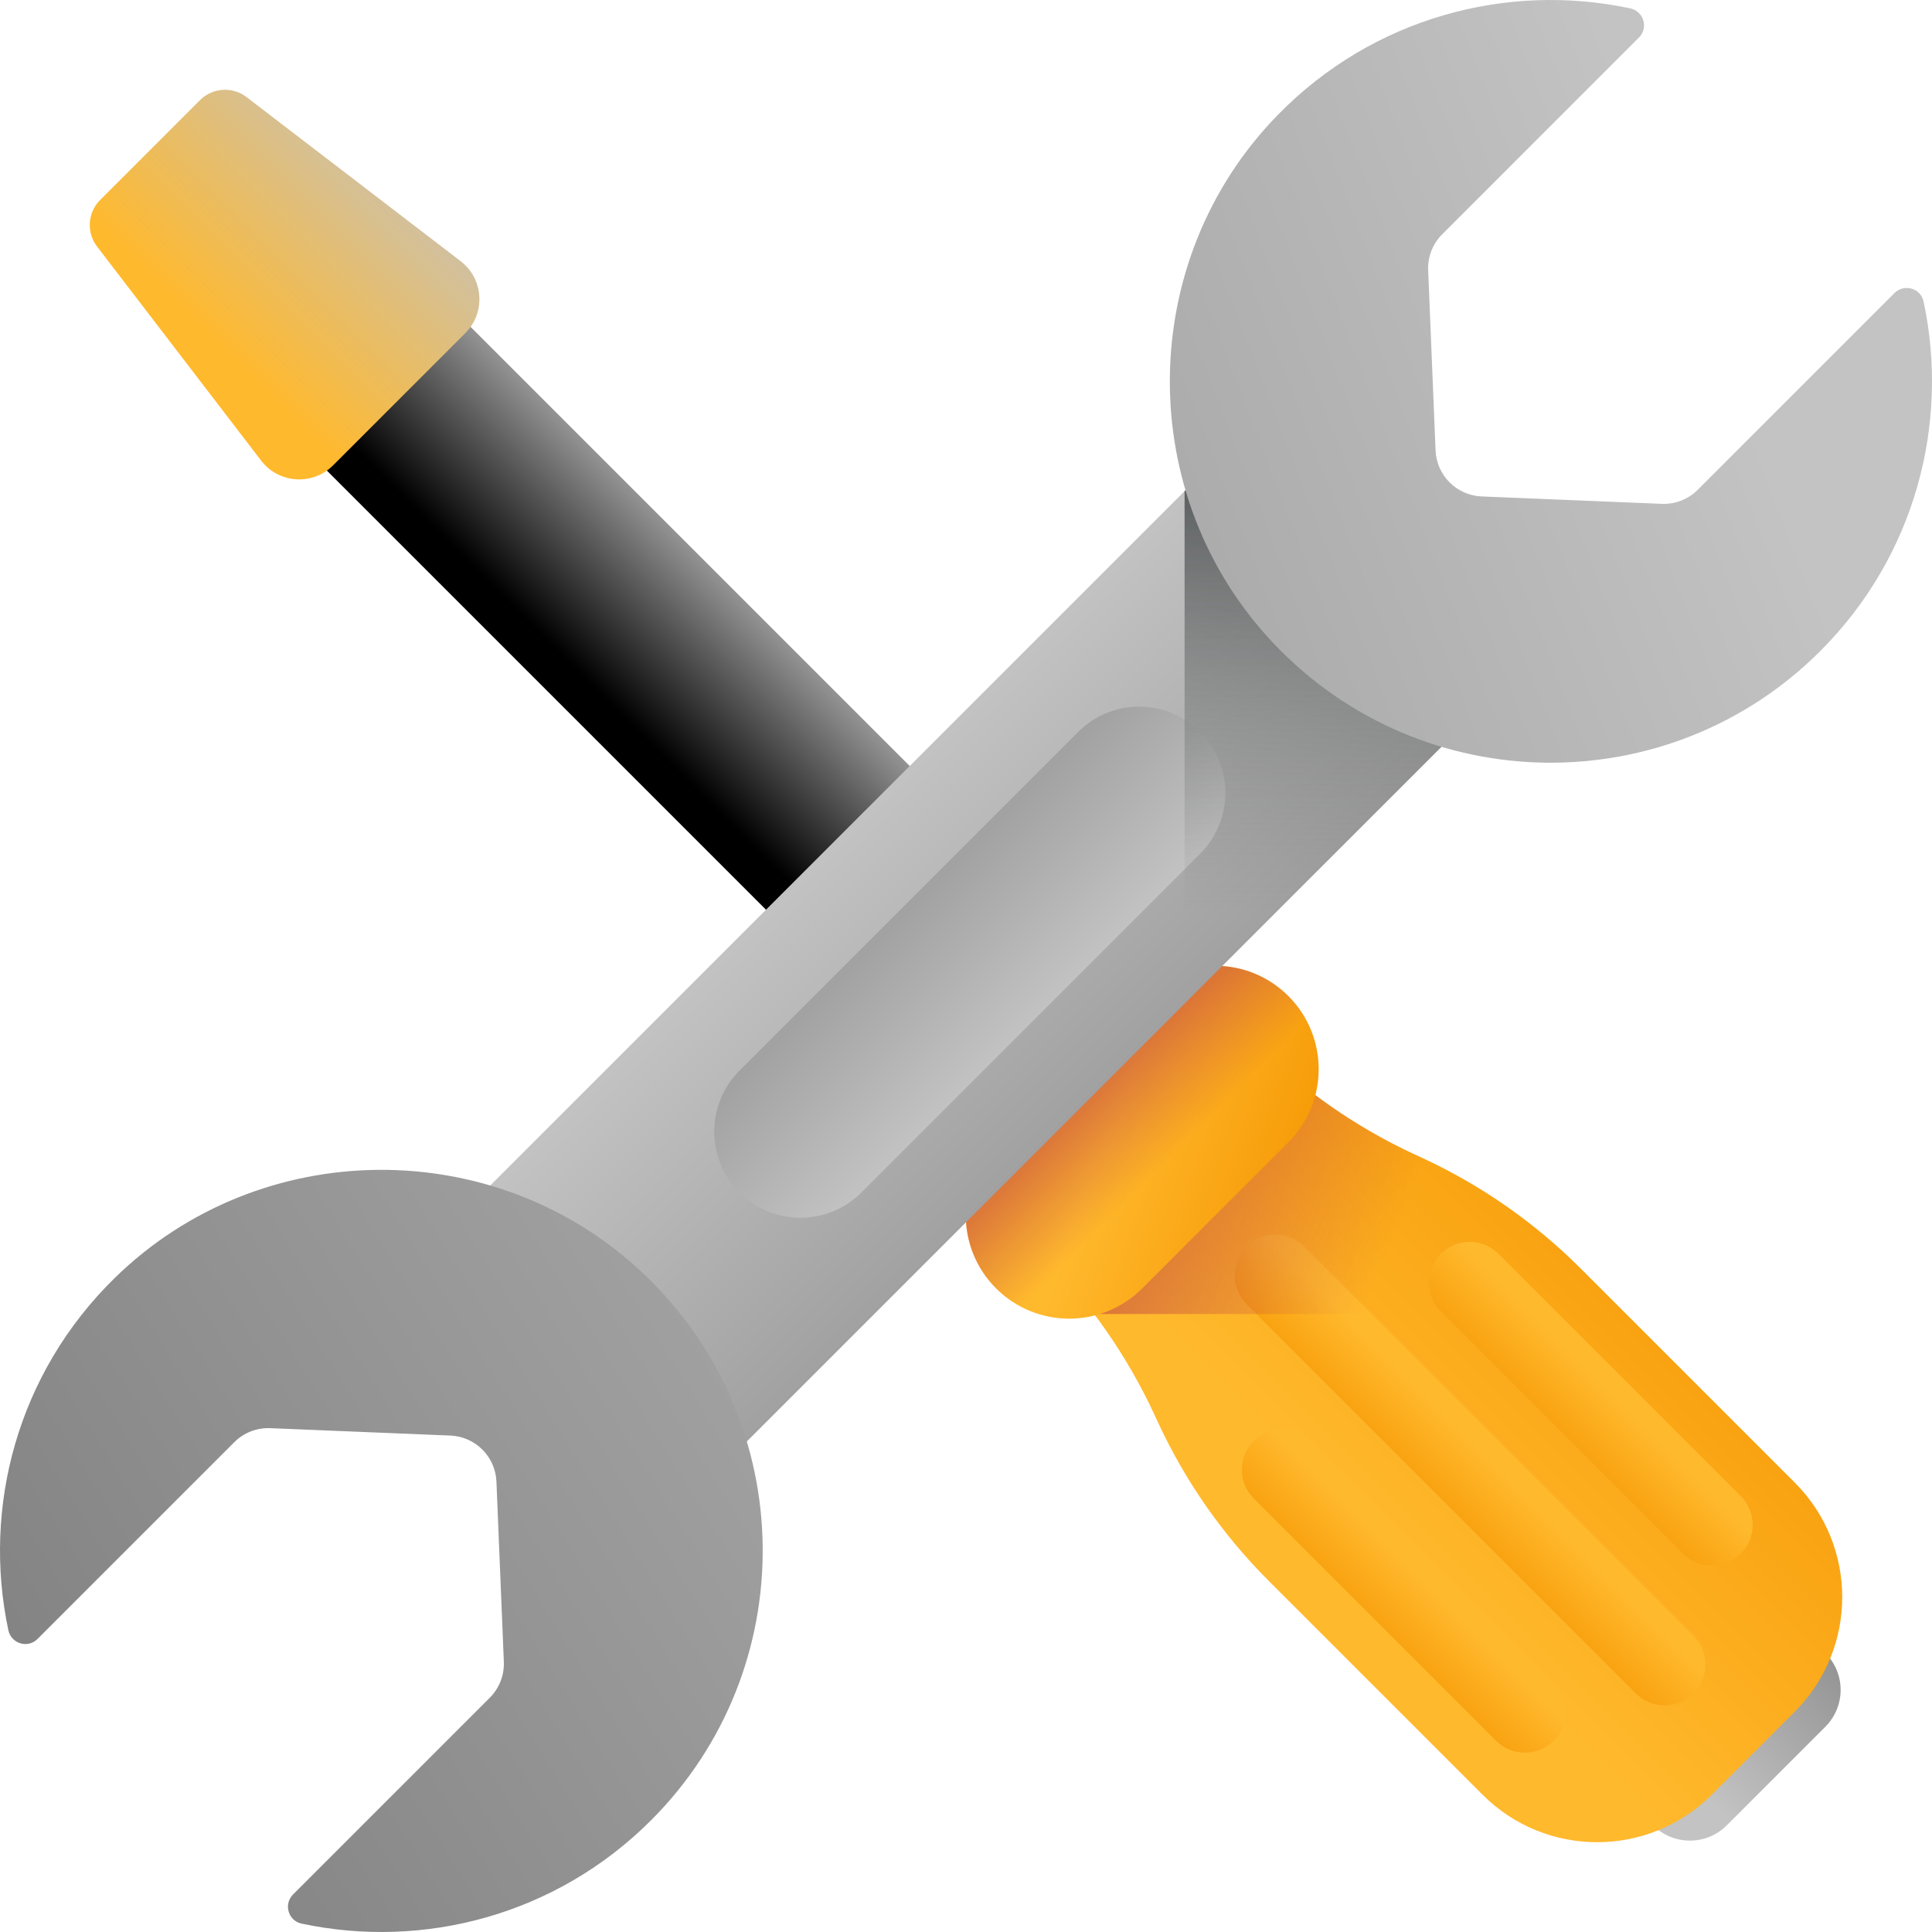 <?xml version="1.0" encoding="iso-8859-1"?>
<!-- Generator: Adobe Illustrator 21.0.0, SVG Export Plug-In . SVG Version: 6.00 Build 0)  -->
<svg version="1.1" id="Capa_1" xmlns="http://www.w3.org/2000/svg" xmlns:xlink="http://www.w3.org/1999/xlink" x="0px" y="0px"
	 viewBox="0 0 512 512" style="enable-background:new 0 0 512 512;" xml:space="preserve">
<linearGradient id="SVGID_1_" gradientUnits="userSpaceOnUse" x1="451.555" y1="38.346" x2="508.325" y2="95.116" gradientTransform="matrix(1.004 0 0 -1.004 0.192 516.561)">
	<stop  offset="0" style="stop-color:#C3C3C3"/>
	<stop  offset="1" style="stop-color:#777777"/>
</linearGradient>
<path style="fill:url(#SVGID_1_);" d="M483.74,457.604l-26.136,26.136c-5.391,5.391-14.132,5.391-19.523,0l0,0l45.659-45.659l0,0
	C489.131,443.472,489.131,452.213,483.74,457.604z"/>
<linearGradient id="SVGID_2_" gradientUnits="userSpaceOnUse" x1="360.851" y1="109.21" x2="463.711" y2="212.07" gradientTransform="matrix(1.004 0 0 -1.004 0.192 516.561)">
	<stop  offset="0" style="stop-color:#FFB92D"/>
	<stop  offset="1" style="stop-color:#F59500"/>
</linearGradient>
<path style="fill:url(#SVGID_2_);" d="M332.903,276.618L332.903,276.618l-56.285,56.285l0,0
	c12.167,12.168,22.091,26.386,29.316,42.002l0.92,1.988c7.225,15.616,17.149,29.836,29.317,42.002l56.743,56.743
	c16.758,16.758,43.931,16.758,60.689,0l22.036-22.036c16.758-16.758,16.758-43.931,0-60.689l-56.743-56.743
	c-12.167-12.167-26.386-22.091-42.002-29.316l-1.989-0.92C359.289,298.71,345.07,288.786,332.903,276.618z"/>
<linearGradient id="SVGID_3_" gradientUnits="userSpaceOnUse" x1="423.827" y1="148.084" x2="404.857" y2="129.114" gradientTransform="matrix(1.004 0 0 -1.004 0.192 516.561)">
	<stop  offset="0" style="stop-color:#FFB92D"/>
	<stop  offset="1" style="stop-color:#F59500"/>
</linearGradient>
<path style="fill:url(#SVGID_3_);" d="M381.849,332.267L381.849,332.267c4.213-4.213,11.043-4.213,15.257,0l64.205,64.205
	c4.213,4.213,4.213,11.043,0,15.257l0,0c-4.213,4.213-11.043,4.213-15.257,0l-64.205-64.205
	C377.637,343.31,377.637,336.479,381.849,332.267z"/>
<linearGradient id="SVGID_4_" gradientUnits="userSpaceOnUse" x1="391.942" y1="130.578" x2="372.973" y2="111.608" gradientTransform="matrix(1.004 0 0 -1.004 0.192 516.561)">
	<stop  offset="0" style="stop-color:#FFB92D"/>
	<stop  offset="1" style="stop-color:#F59500"/>
</linearGradient>
<path style="fill:url(#SVGID_4_);" d="M330.351,330.351L330.351,330.351c4.213-4.213,11.043-4.213,15.257,0L448.79,433.534
	c4.213,4.213,4.213,11.043,0,15.257l0,0c-4.213,4.213-11.043,4.213-15.257,0L330.351,345.608
	C326.138,341.395,326.138,334.565,330.351,330.351z"/>
<linearGradient id="SVGID_5_" gradientUnits="userSpaceOnUse" x1="374.437" y1="98.694" x2="355.467" y2="79.724" gradientTransform="matrix(1.004 0 0 -1.004 0.192 516.561)">
	<stop  offset="0" style="stop-color:#FFB92D"/>
	<stop  offset="1" style="stop-color:#F59500"/>
</linearGradient>
<path style="fill:url(#SVGID_5_);" d="M332.266,381.85L332.266,381.85c4.213-4.213,11.043-4.213,15.257,0l64.205,64.205
	c4.213,4.213,4.213,11.043,0,15.257l0,0c-4.213,4.213-11.043,4.213-15.257,0l-64.205-64.205
	C328.053,392.894,328.053,386.063,332.266,381.85z"/>
<linearGradient id="SVGID_6_" gradientUnits="userSpaceOnUse" x1="364.519" y1="180.875" x2="255.619" y2="225.755" gradientTransform="matrix(1.004 0 0 -1.004 0.192 516.561)">
	<stop  offset="0" style="stop-color:#BE3F45;stop-opacity:0"/>
	<stop  offset="1" style="stop-color:#BE3F45"/>
</linearGradient>
<path style="fill:url(#SVGID_6_);" d="M374.905,305.935c-15.616-7.225-29.836-17.149-42.002-29.315l0,0l-56.285,56.285
	c4.802,4.802,9.247,9.927,13.322,15.327h141.015l-12.059-12.059c-12.168-12.168-26.386-22.091-42.002-29.317L374.905,305.935z"/>
<linearGradient id="SVGID_7_" gradientUnits="userSpaceOnUse" x1="191.227" y1="298.553" x2="232.567" y2="339.893" gradientTransform="matrix(1.004 0 0 -1.004 0.192 516.561)">
	<stop  offset="0" style="stop-color:black"/>
	<stop  offset="1" style="stop-color:#C3C3C3"/>
</linearGradient>
<polygon style="fill:url(#SVGID_7_);" points="334.638,296.55 296.55,334.639 74.367,112.456 112.456,74.367 "/>
<linearGradient id="SVGID_8_" gradientUnits="userSpaceOnUse" x1="55.2" y1="424.941" x2="112.75" y2="482.491" gradientTransform="matrix(1.004 0 0 -1.004 0.192 516.561)">
	<stop  offset="0" style="stop-color:#FFB92D"/>
	<stop  offset="1" style="stop-color:#C3C3C3"/>
</linearGradient>
<path style="fill:url(#SVGID_8_);" d="M123.327,88.263l-35.064,35.064c-5.426,5.426-14.387,4.836-19.055-1.255L25.729,65.344
	c-2.865-3.739-2.518-9.021,0.813-12.352l26.449-26.449c3.331-3.331,8.614-3.678,12.352-0.813l56.73,43.478
	C128.163,73.875,128.752,82.837,123.327,88.263z"/>
<linearGradient id="SVGID_9_" gradientUnits="userSpaceOnUse" x1="292.189" y1="216.246" x2="350.059" y2="195.826" gradientTransform="matrix(1.004 0 0 -1.004 0.192 516.561)">
	<stop  offset="0" style="stop-color:#FFB92D"/>
	<stop  offset="1" style="stop-color:#F59500"/>
</linearGradient>
<path style="fill:url(#SVGID_9_);" d="M341.438,302.705l-38.733,38.733c-10.696,10.696-28.038,10.696-38.733,0l0,0
	c-10.696-10.696-10.696-28.038,0-38.733l38.733-38.733c10.696-10.696,28.038-10.696,38.733,0l0,0
	C352.134,274.668,352.134,292.01,341.438,302.705z"/>
<linearGradient id="SVGID_10_" gradientUnits="userSpaceOnUse" x1="307.088" y1="207.263" x2="273.058" y2="241.293" gradientTransform="matrix(1.004 0 0 -1.004 0.192 516.561)">
	<stop  offset="0" style="stop-color:#BE3F45;stop-opacity:0"/>
	<stop  offset="1" style="stop-color:#BE3F45"/>
</linearGradient>
<path style="fill:url(#SVGID_10_);" d="M341.438,302.705l-38.733,38.733c-10.696,10.696-28.038,10.696-38.733,0l0,0
	c-10.696-10.696-10.696-28.038,0-38.733l38.733-38.733c10.696-10.696,28.038-10.696,38.733,0l0,0
	C352.134,274.668,352.134,292.01,341.438,302.705z"/>
<linearGradient id="SVGID_11_" gradientUnits="userSpaceOnUse" x1="220.346" y1="296.01" x2="375.926" y2="140.421" gradientTransform="matrix(1.004 0 0 -1.004 0.192 516.561)">
	<stop  offset="0" style="stop-color:#C3C3C3"/>
	<stop  offset="1" style="stop-color:#777777"/>
</linearGradient>
<polygon style="fill:url(#SVGID_11_);" points="181.466,398.449 113.55,330.533 332.543,111.54 400.46,179.456 "/>
<linearGradient id="SVGID_12_" gradientUnits="userSpaceOnUse" x1="272.671" y1="243.685" x2="198.701" y2="317.646" gradientTransform="matrix(1.004 0 0 -1.004 0.192 516.561)">
	<stop  offset="0" style="stop-color:#C3C3C3"/>
	<stop  offset="1" style="stop-color:#777777"/>
</linearGradient>
<path style="fill:url(#SVGID_12_);" d="M318.041,193.959L318.041,193.959c8.916,8.916,8.916,23.371,0,32.287l-89.785,89.785
	c-8.916,8.916-23.371,8.916-32.287,0l0,0c-8.916-8.916-8.916-23.371,0-32.287l89.785-89.785
	C294.669,185.043,309.125,185.043,318.041,193.959z"/>
<linearGradient id="SVGID_13_" gradientUnits="userSpaceOnUse" x1="355.607" y1="272.853" x2="355.607" y2="411.083" gradientTransform="matrix(1.004 0 0 -1.004 0.192 516.561)">
	<stop  offset="0" style="stop-color:#777777;stop-opacity:0"/>
	<stop  offset="1" style="stop-color:#3B4041"/>
</linearGradient>
<polygon style="fill:url(#SVGID_13_);" points="313.928,130.155 313.928,265.987 400.46,179.456 332.543,111.54 "/>
<linearGradient id="SVGID_14_" gradientUnits="userSpaceOnUse" x1="452.885" y1="430.747" x2="1.145" y2="256.507" gradientTransform="matrix(1.004 0 0 -1.004 0.192 516.561)">
	<stop  offset="0" style="stop-color:#C3C3C3"/>
	<stop  offset="1" style="stop-color:#777777"/>
</linearGradient>
<path style="fill:url(#SVGID_14_);" d="M502.062,77.657L449.919,129.8c-2.519,2.519-5.976,3.868-9.535,3.723l-47.734-1.962
	c-6.628-0.272-11.939-5.583-12.211-12.211l-1.961-47.734c-0.147-3.559,1.204-7.016,3.723-9.535l52.149-52.149
	c2.584-2.584,1.236-6.963-2.339-7.721c-32.668-6.932-68.102,2.443-93.276,28.137c-37.9,38.682-38.342,101.245-0.962,140.431
	c39.309,41.206,104.591,41.788,144.633,1.747c25.146-25.146,34.265-60.246,27.368-92.617
	C509.019,76.372,504.617,75.103,502.062,77.657z"/>
<linearGradient id="SVGID_15_" gradientUnits="userSpaceOnUse" x1="395.295" y1="288.122" x2="-56.445" y2="7.822" gradientTransform="matrix(1.004 0 0 -1.004 0.192 516.561)">
	<stop  offset="0" style="stop-color:#C3C3C3"/>
	<stop  offset="1" style="stop-color:#777777"/>
</linearGradient>
<path style="fill:url(#SVGID_15_);" d="M77.657,502.062l52.143-52.143c2.519-2.519,3.868-5.976,3.723-9.535l-1.962-47.734
	c-0.272-6.628-5.583-11.939-12.211-12.211l-47.734-1.961c-3.559-0.147-7.016,1.204-9.535,3.723L9.931,434.349
	c-2.584,2.584-6.963,1.236-7.721-2.339c-6.932-32.668,2.443-68.102,28.137-93.276c38.682-37.9,101.245-38.342,140.431-0.962
	c41.206,39.309,41.788,104.591,1.747,144.633c-25.146,25.146-60.246,34.265-92.617,27.368
	C76.372,509.019,75.103,504.617,77.657,502.062z"/>
<g>
</g>
<g>
</g>
<g>
</g>
<g>
</g>
<g>
</g>
<g>
</g>
<g>
</g>
<g>
</g>
<g>
</g>
<g>
</g>
<g>
</g>
<g>
</g>
<g>
</g>
<g>
</g>
<g>
</g>
</svg>
